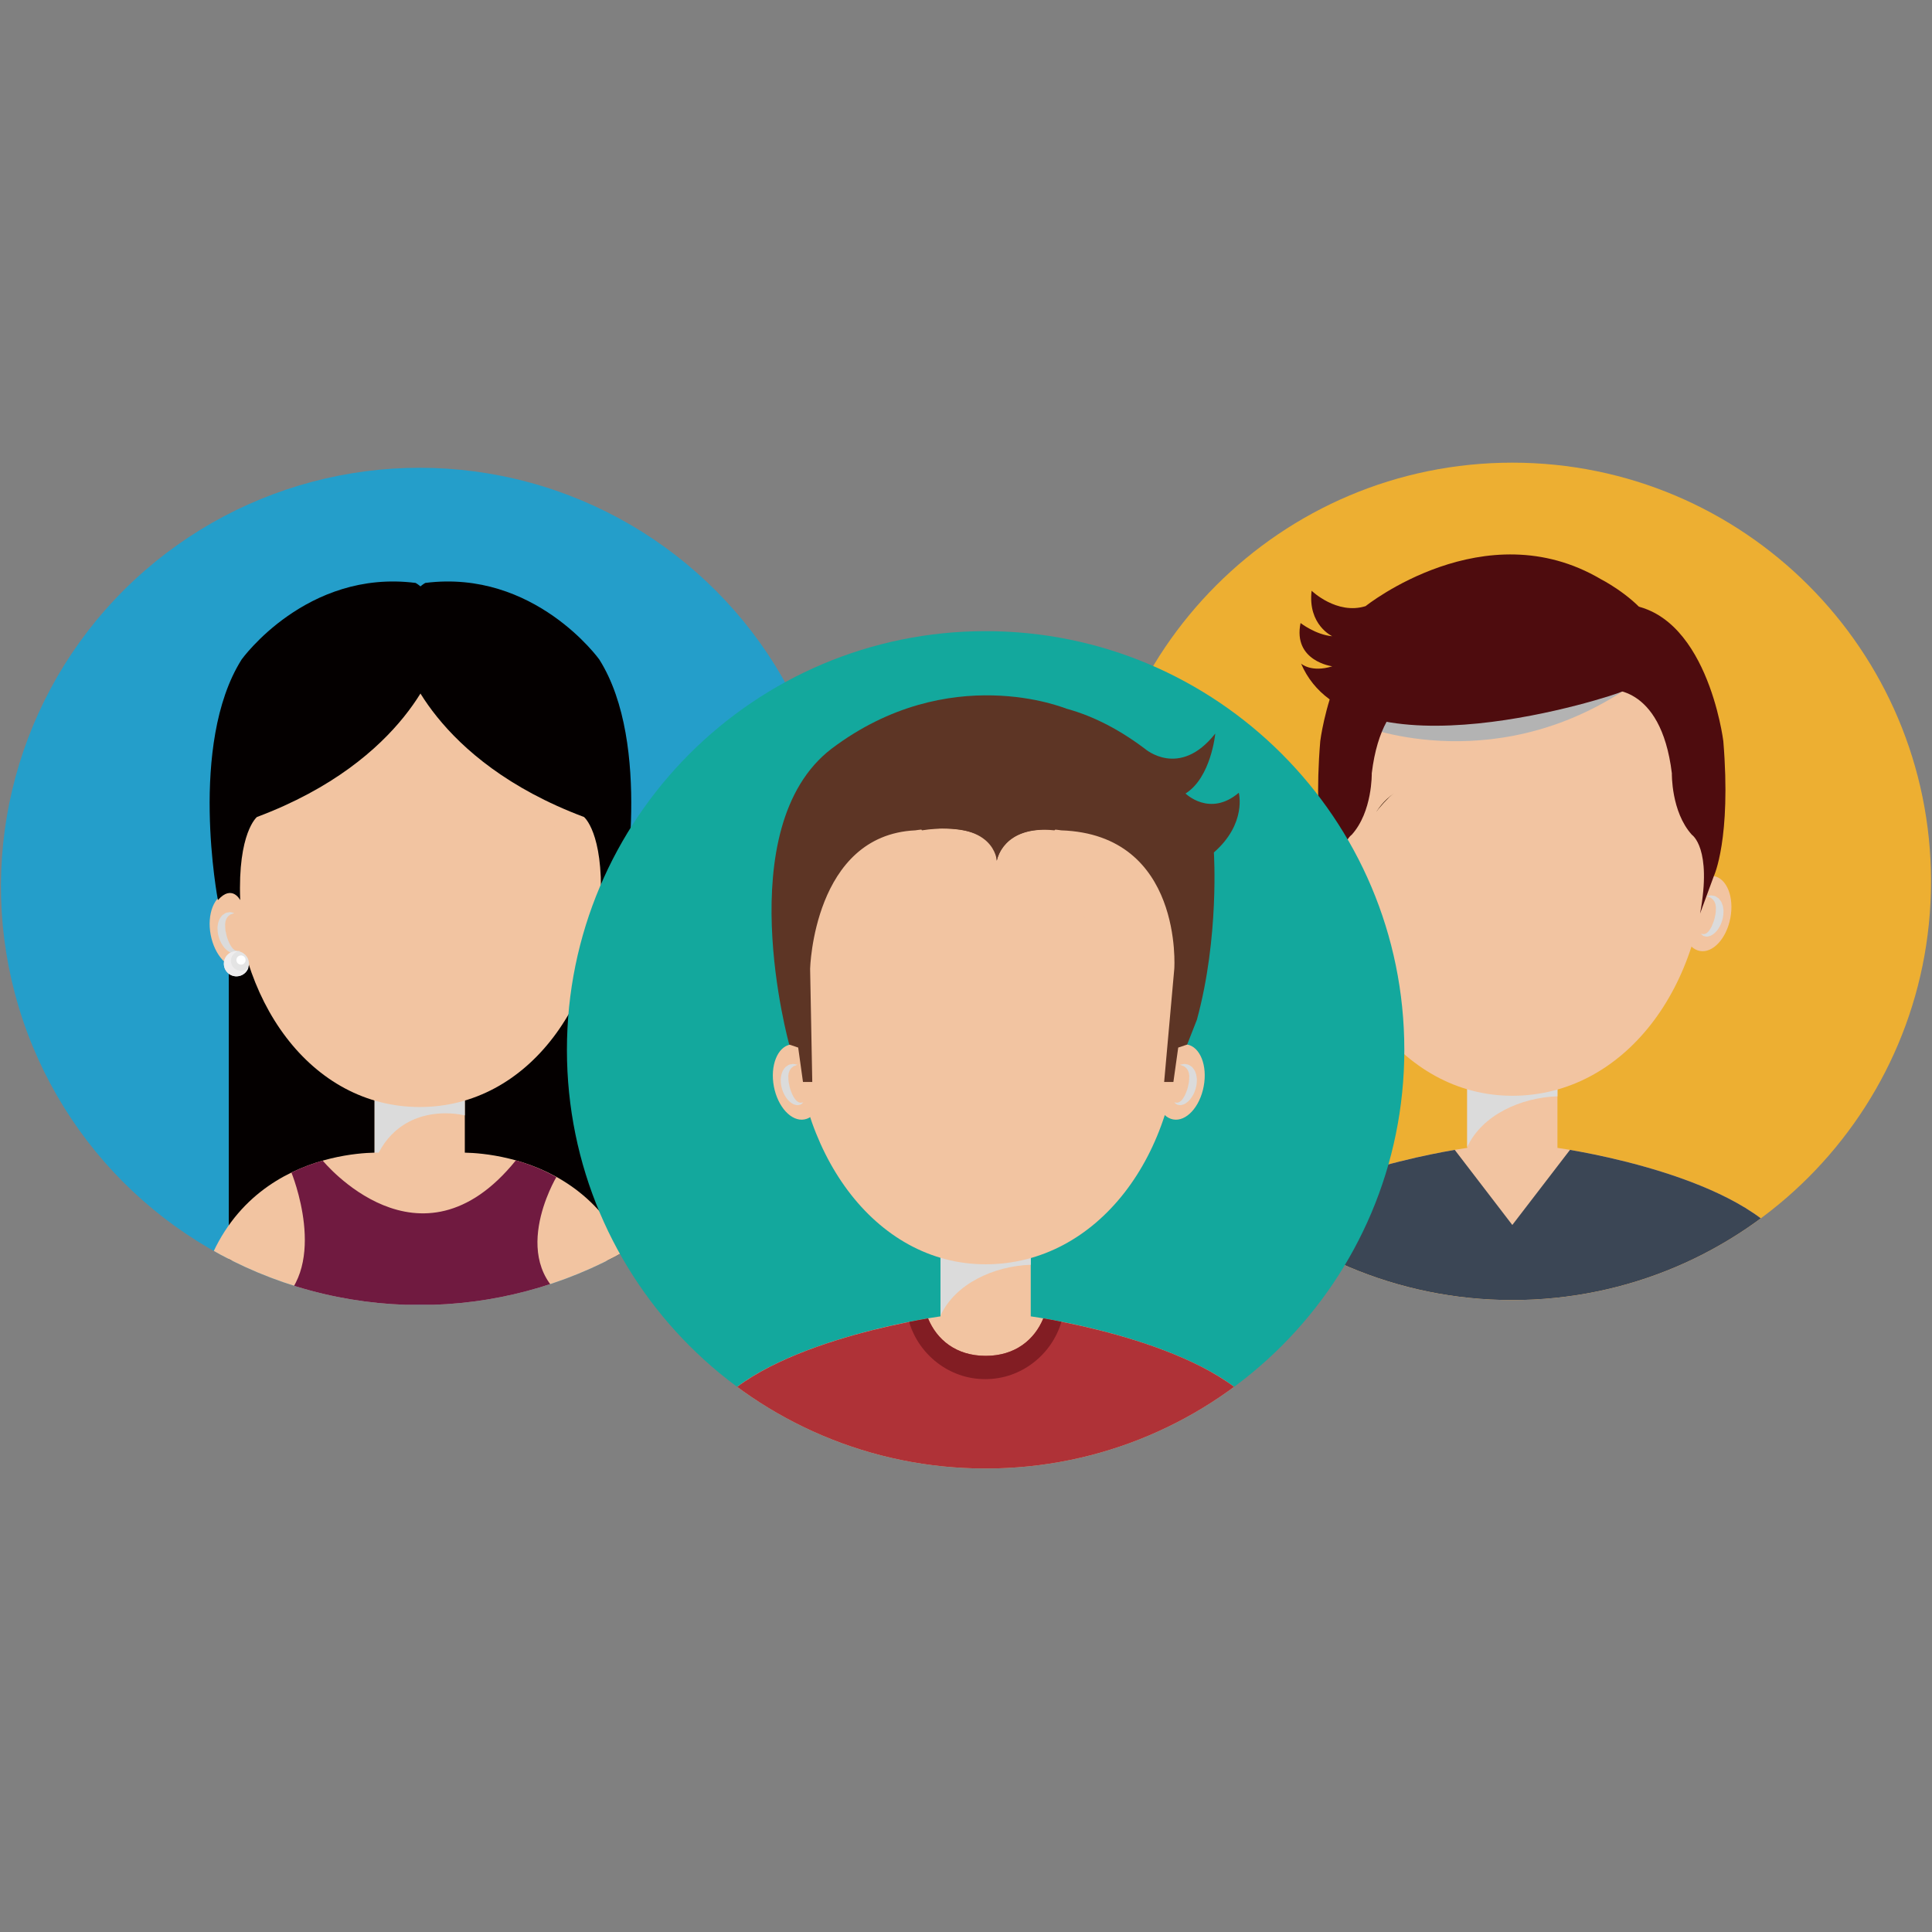<?xml version="1.0" encoding="utf-8"?>
<!-- Generator: Adobe Illustrator 24.0.1, SVG Export Plug-In . SVG Version: 6.00 Build 0)  -->
<svg version="1.1" id="Layer_1" xmlns="http://www.w3.org/2000/svg" xmlns:xlink="http://www.w3.org/1999/xlink" x="0px" y="0px"
	 viewBox="0 0 512 512" style="enable-background:new 0 0 512 512;" xml:space="preserve">
<rect x="0" y="0" width="512" height="512" fill="#808080" stroke="none"/>
<style type="text/css">
	.st0{clip-path:url(#SVGID_2_);}
	.st1{fill:#040000;}
	.st2{fill:#F2C4A1;}
	.st3{fill:#DBDBDB;}
	.st4{fill:none;stroke:#3F210E;stroke-width:0.544;stroke-linecap:round;stroke-miterlimit:10;}
	.st5{fill:#CFA98C;}
	.st6{fill:#FFFFFF;}
	.st7{fill:#D69686;}
	.st8{fill:#3F210E;}
	.st9{fill:#701A40;}
	.st10{fill:#2F0E04;}
	.st11{fill:#E4E4E4;}
	.st12{fill:#EEEDEE;}
	.st13{clip-path:url(#SVGID_4_);}
	.st14{fill:#3B4655;}
	.st15{fill:#DDB595;}
	.st16{fill:#B3B3B3;}
	.st17{fill:#4E0C0E;}
	.st18{clip-path:url(#SVGID_6_);}
	.st19{fill:#AF3237;}
	.st20{fill:#821D23;}
	.st21{fill:#5D3525;}
</style>
<title>Commercial delivery</title>
<g>
	<g>
		<g>
			<defs>
				
					<ellipse id="SVGID_1_" transform="matrix(0.23 -0.973 0.973 0.23 -142.869 289.116)" cx="111.22" cy="234.82" rx="110.96" ry="110.96"/>
			</defs>
			<use xlink:href="#SVGID_1_"  style="overflow:visible;fill:#249ECA;"/>
			<clipPath id="SVGID_2_">
				<use xlink:href="#SVGID_1_"  style="overflow:visible;"/>
			</clipPath>
			<g class="st0">
				<rect x="60.63" y="248.75" class="st1" width="104.18" height="85.3"/>
				<rect x="99.27" y="288.31" class="st2" width="23.91" height="20.23"/>
				<path class="st3" d="M118.13,295.04c1.8,0,3.48,0.2,5.05,0.55v-7.28H99.27v19.71C101.86,300.79,108.14,295.04,118.13,295.04z"/>
				<path class="st2" d="M121.47,305.48h-10.24h-10.25c0,0-40.96-2.2-48.84,40.3h59.09h59.09
					C162.44,303.27,121.47,305.48,121.47,305.48z"/>
				<path class="st2" d="M160.38,230.38c0,34.79-20.35,62.99-49.15,62.99c-28.81,0-49.16-28.2-49.16-62.99
					c0-34.79,20.35-62.99,49.16-62.99C140.04,167.39,160.38,195.58,160.38,230.38z"/>
				<g>
					<path class="st2" d="M154.14,245.38c-1.04,5.48,0.92,10.45,4.37,11.1c3.46,0.65,7.08-3.27,8.12-8.75
						c1.03-5.48-0.93-10.45-4.39-11.1C158.79,235.98,155.17,239.9,154.14,245.38z"/>
					<path class="st3" d="M160.35,241.96c0,0,0.23,0.11,0.63,0.25c0.19,0.08,0.48,0.12,0.66,0.33c0.18,0.19,0.41,0.27,0.55,0.55
						c0.18,0.22,0.33,0.47,0.41,0.79c0.15,0.25,0.1,0.68,0.19,0.99c-0.01,0.76,0,1.57-0.23,2.4c-0.14,0.84-0.43,1.65-0.74,2.37
						c-0.31,0.74-0.7,1.32-1.1,1.77c-0.2,0.16-0.41,0.37-0.62,0.46c-0.21,0.04-0.45,0.19-0.63,0.12c-0.37-0.04-0.66-0.07-0.66-0.07
						s0.16,0.18,0.55,0.47c0.18,0.18,0.49,0.17,0.84,0.26c0.35,0.05,0.76-0.06,1.18-0.21c0.78-0.37,1.53-1.05,2.07-1.89
						c0.57-0.83,0.96-1.82,1.19-2.85c0.11-0.52,0.17-1.06,0.17-1.59c0.06-0.52-0.11-1.07-0.17-1.57c-0.19-0.52-0.3-1.02-0.65-1.42
						c-0.16-0.21-0.29-0.41-0.45-0.58c-0.2-0.14-0.4-0.27-0.59-0.4c-0.33-0.29-0.8-0.31-1.13-0.37c-0.35-0.09-0.59,0-0.8,0.03
						C160.59,241.89,160.35,241.96,160.35,241.96z"/>
				</g>
				<g>
					<path class="st2" d="M68.31,245.38c1.04,5.48-0.92,10.45-4.36,11.1c-3.46,0.65-7.08-3.27-8.12-8.75
						c-1.03-5.48,0.93-10.45,4.38-11.1C63.66,235.98,67.29,239.9,68.31,245.38z"/>
					<path class="st3" d="M62.11,241.96c0,0-0.24,0.11-0.64,0.25c-0.18,0.08-0.48,0.12-0.66,0.33c-0.18,0.19-0.4,0.27-0.55,0.55
						c-0.18,0.22-0.32,0.47-0.4,0.79c-0.16,0.25-0.11,0.68-0.2,0.99c0.02,0.76,0,1.57,0.24,2.4c0.14,0.84,0.43,1.65,0.74,2.37
						c0.31,0.74,0.69,1.32,1.09,1.77c0.21,0.16,0.41,0.37,0.63,0.46c0.21,0.04,0.45,0.19,0.62,0.12c0.38-0.04,0.66-0.07,0.66-0.07
						s-0.15,0.18-0.54,0.47c-0.19,0.18-0.49,0.17-0.85,0.26c-0.35,0.05-0.76-0.06-1.17-0.21c-0.79-0.37-1.54-1.05-2.07-1.89
						c-0.57-0.83-0.96-1.82-1.2-2.85c-0.1-0.52-0.16-1.06-0.16-1.59c-0.06-0.52,0.11-1.07,0.17-1.57c0.19-0.52,0.3-1.02,0.65-1.42
						c0.15-0.21,0.29-0.41,0.45-0.58c0.2-0.14,0.4-0.27,0.58-0.4c0.33-0.29,0.81-0.31,1.13-0.37c0.35-0.09,0.58,0,0.8,0.03
						C61.85,241.89,62.11,241.96,62.11,241.96z"/>
				</g>
				<path class="st4" d="M74.64,219.72c0,0,6.52-11.96,18.85-3.22"/>
				<path class="st4" d="M146.14,219.72c0,0-6.52-11.96-18.85-3.22"/>
				<g>
					<path class="st5" d="M116.62,252.3c0,0,0.28,0.21,0.67,0.67c0.36,0.47,0.94,1.16,1.3,2.2c0.36,0.99,0.63,2.56-0.29,4.06
						c-0.48,0.73-1.12,1.29-1.86,1.67c-0.71,0.33-1.48,0.59-2.2,0.73c-1.48,0.23-2.87,0.16-4.16,0.01
						c-1.27-0.23-2.43-0.49-3.38-0.83c-1.9-0.73-3.09-1.4-3.09-1.4s1.38-0.17,3.34-0.16c0.98-0.02,2.1-0.06,3.28-0.03
						c1.17-0.09,2.39-0.08,3.51-0.3c0.55-0.08,1.06-0.24,1.52-0.41c0.42-0.21,0.8-0.4,1.06-0.69c0.53-0.54,0.72-1.47,0.72-2.36
						c-0.01-0.88-0.1-1.72-0.24-2.27C116.69,252.63,116.62,252.3,116.62,252.3z"/>
				</g>
				<g>
					<path class="st6" d="M99.41,268.62c2.45,5.14,6.81,8.58,11.83,8.58c4.99,0,9.36-3.44,11.82-8.58H99.41z"/>
					<g>
						<path class="st7" d="M99.41,268.62c0.69,1.09,1.42,2.16,2.25,3.1c0.84,0.94,1.78,1.77,2.79,2.49c1,0.72,2.1,1.26,3.24,1.66
							c1.16,0.36,2.35,0.49,3.54,0.49l1.83-0.2c0.55-0.18,1.09-0.29,1.63-0.49c1.1-0.45,2.14-1.04,3.07-1.79
							c0.93-0.76,1.75-1.64,2.49-2.6c0.73-0.96,1.37-2,1.94-3.08l0.86,1.37c-3.94-0.07-7.88-0.05-11.82-0.26
							C107.28,269.18,103.34,268.97,99.41,268.62z M99.41,268.62c3.94-0.35,7.88-0.56,11.82-0.7c3.94-0.21,7.88-0.19,11.82-0.26
							c0.52-0.01,0.95,0.41,0.97,0.93c0,0.16-0.04,0.31-0.11,0.44c-0.6,1.2-1.25,2.39-2.08,3.47c-0.85,1.06-1.82,2.03-2.91,2.87
							c-1.09,0.83-2.32,1.49-3.61,1.98c-0.66,0.23-1.39,0.37-2.08,0.54l-2,0.15c-1.39-0.1-2.74-0.37-4-0.89
							c-1.26-0.55-2.41-1.25-3.43-2.11c-1.02-0.87-1.86-1.9-2.61-2.98C100.44,270.97,99.88,269.82,99.41,268.62z"/>
					</g>
				</g>
				<g>
					<path class="st8" d="M90.59,231.56c0,3.24-2.26,5.86-5.06,5.86c-2.8,0-5.06-2.62-5.06-5.86c0-3.24,2.26-5.86,5.06-5.86
						C88.33,225.7,90.59,228.33,90.59,231.56z"/>
					<g>
						<path class="st6" d="M83.99,229.21c0,1.3-1.05,2.36-2.36,2.36s-2.36-1.06-2.36-2.36c0-1.31,1.05-2.36,2.36-2.36
							S83.99,227.9,83.99,229.21z"/>
						<path class="st6" d="M83.88,232.63c0,0.62-0.5,1.12-1.13,1.12c-0.62,0-1.12-0.5-1.12-1.12c0-0.62,0.5-1.12,1.12-1.12
							C83.38,231.51,83.88,232.01,83.88,232.63z"/>
					</g>
				</g>
				<g>
					<path class="st8" d="M130.4,231.56c0,3.24,2.26,5.86,5.05,5.86c2.8,0,5.06-2.62,5.06-5.86c0-3.24-2.27-5.86-5.06-5.86
						C132.66,225.7,130.4,228.33,130.4,231.56z"/>
					<g>
						<path class="st6" d="M136.99,229.21c0,1.3,1.05,2.36,2.36,2.36s2.36-1.06,2.36-2.36c0-1.31-1.05-2.36-2.36-2.36
							S136.99,227.9,136.99,229.21z"/>
						<path class="st6" d="M137.11,232.63c0,0.62,0.5,1.12,1.12,1.12c0.62,0,1.13-0.5,1.13-1.12c0-0.62-0.5-1.12-1.13-1.12
							C137.61,231.51,137.11,232.01,137.11,232.63z"/>
					</g>
				</g>
				<path class="st9" d="M152.16,345.78H73.55c13.74-10.62,3.68-35.04,3.68-35.04c2.84-1.38,5.65-2.4,8.3-3.16
					c0,0,25.69,31.48,51.17-0.06c3.4,0.96,7.09,2.37,10.74,4.42C147.45,311.94,133.47,335.24,152.16,345.78z"/>
				<path class="st10" d="M62.07,236.56"/>
				<path class="st10" d="M89.47,168.54"/>
				<g>
					<g>
						<path class="st11" d="M65.98,255.39c0,1.84-1.49,3.34-3.33,3.34c-1.84,0-3.33-1.5-3.33-3.34c0-1.84,1.49-3.34,3.33-3.34
							C64.49,252.06,65.98,253.55,65.98,255.39z"/>
						<path class="st12" d="M65.69,256.51c-0.49,0.5-1.17,0.77-1.86,0.77c-0.69,0-1.37-0.28-1.86-0.77
							c-0.49-0.49-0.77-1.16-0.77-1.86v-0.04c0-0.69,0.28-1.37,0.77-1.86c0.31-0.31,0.69-0.54,1.1-0.66
							c-0.14-0.01-0.27-0.03-0.41-0.03c-1.84,0-3.33,1.49-3.33,3.34c0,1.84,1.49,3.34,3.33,3.34c1.52,0,2.8-1.01,3.2-2.39
							C65.79,256.39,65.74,256.45,65.69,256.51z"/>
					</g>
					<path class="st6" d="M65.09,254.42c0,0.68-0.55,1.22-1.22,1.22c-0.67,0-1.22-0.55-1.22-1.22c0-0.67,0.55-1.22,1.22-1.22
						C64.54,253.2,65.09,253.75,65.09,254.42z"/>
				</g>
				<g>
					<g>
						<path class="st11" d="M162.16,255.39c0,1.84-1.49,3.34-3.34,3.34c-1.84,0-3.32-1.5-3.32-3.34c0-1.84,1.49-3.34,3.32-3.34
							C160.66,252.06,162.16,253.55,162.16,255.39z"/>
						<path class="st12" d="M161.87,256.51c-0.49,0.5-1.17,0.77-1.86,0.77c-0.7,0-1.38-0.28-1.87-0.77
							c-0.48-0.49-0.77-1.16-0.77-1.86v-0.04c0-0.69,0.29-1.37,0.77-1.86c0.31-0.31,0.69-0.54,1.11-0.66
							c-0.14-0.01-0.27-0.03-0.42-0.03c-1.84,0-3.32,1.49-3.32,3.34c0,1.84,1.49,3.34,3.32,3.34c1.52,0,2.8-1.01,3.21-2.39
							C161.97,256.39,161.92,256.45,161.87,256.51z"/>
					</g>
					<path class="st6" d="M161.27,254.42c0,0.68-0.55,1.22-1.22,1.22c-0.68,0-1.23-0.55-1.23-1.22c0-0.67,0.55-1.22,1.23-1.22
						C160.72,253.2,161.27,253.75,161.27,254.42z"/>
				</g>
				<path class="st1" d="M107.08,174.76c0,0,7.41,26.65,47.68,41.75c0,0,5.13,4.1,4.44,22.03c0,0,2.18-4.26,5.9,0
					c0,0,7.9-41.3-6.29-63.78c0,0-17.18-23.95-46.1-20.28C112.72,154.48,103.23,159.49,107.08,174.76z"/>
				<path class="st1" d="M115.77,174.76c0,0-7.4,26.65-47.67,41.75c0,0-5.13,4.1-4.44,22.03c0,0-2.18-4.26-5.91,0
					c0,0-7.9-41.3,6.29-63.78c0,0,17.19-23.95,46.1-20.28C110.13,154.48,119.62,159.49,115.77,174.76z"/>
			</g>
		</g>
		<ellipse class="st2" cx="110.3" cy="240.55" rx="44.67" ry="37.79"/>
	</g>
	<g>
		<g>
			<g>
				<defs>
					<path id="SVGID_3_" d="M511.74,233.57c0,61.27-49.68,110.96-110.96,110.96s-110.96-49.68-110.96-110.96
						c0-61.28,49.68-110.96,110.96-110.96S511.74,172.28,511.74,233.57z"/>
				</defs>
				<use xlink:href="#SVGID_3_"  style="overflow:visible;fill:#EDAF32;"/>
				<clipPath id="SVGID_4_">
					<use xlink:href="#SVGID_3_"  style="overflow:visible;"/>
				</clipPath>
				<g class="st13">
					<path class="st2" d="M412.74,304.2h-11.96h-11.96c0,0-61.67,8.41-64.84,34.94v5.39h76.8h76.8v-5.39
						C474.41,312.6,412.74,304.2,412.74,304.2z"/>
					<g>
						<path class="st2" d="M446.09,240.91c-1.04,5.48,0.92,10.45,4.37,11.1c3.45,0.65,7.08-3.27,8.11-8.75
							c1.03-5.48-0.92-10.45-4.38-11.1C450.74,231.51,447.11,235.43,446.09,240.91z"/>
						<path class="st3" d="M452.29,237.5c0,0,0.23,0.11,0.63,0.26c0.19,0.07,0.48,0.12,0.66,0.33c0.19,0.19,0.4,0.26,0.55,0.55
							c0.18,0.21,0.32,0.47,0.4,0.78c0.16,0.26,0.11,0.68,0.2,1c-0.01,0.75,0,1.57-0.23,2.4c-0.14,0.84-0.44,1.65-0.75,2.37
							c-0.31,0.74-0.69,1.33-1.09,1.77c-0.21,0.16-0.41,0.37-0.62,0.46c-0.21,0.04-0.46,0.2-0.63,0.13
							c-0.38-0.05-0.66-0.07-0.66-0.07s0.15,0.17,0.55,0.46c0.18,0.18,0.48,0.17,0.84,0.26c0.35,0.04,0.76-0.06,1.18-0.21
							c0.78-0.36,1.53-1.05,2.07-1.88c0.56-0.84,0.96-1.82,1.18-2.86c0.11-0.52,0.18-1.05,0.17-1.58c0.06-0.52-0.11-1.07-0.17-1.57
							c-0.19-0.51-0.29-1.01-0.64-1.42c-0.16-0.21-0.29-0.41-0.46-0.58c-0.2-0.14-0.4-0.28-0.58-0.4c-0.33-0.29-0.81-0.3-1.13-0.37
							c-0.34-0.09-0.58,0-0.8,0.03C452.54,237.43,452.29,237.5,452.29,237.5z"/>
					</g>
					<g>
						<path class="st2" d="M357.15,240.91c1.03,5.48-0.93,10.45-4.38,11.1c-3.45,0.65-7.07-3.27-8.11-8.75
							c-1.03-5.48,0.93-10.45,4.38-11.1C352.49,231.51,356.11,235.43,357.15,240.91z"/>
						<path class="st3" d="M350.93,237.5c0,0-0.22,0.11-0.63,0.26c-0.19,0.07-0.48,0.12-0.65,0.33c-0.19,0.19-0.41,0.26-0.56,0.55
							c-0.19,0.21-0.32,0.47-0.4,0.78c-0.15,0.26-0.11,0.68-0.2,1c0.01,0.75,0,1.57,0.24,2.4c0.13,0.84,0.43,1.65,0.74,2.37
							c0.31,0.74,0.69,1.33,1.09,1.77c0.21,0.16,0.41,0.37,0.63,0.46c0.2,0.04,0.45,0.2,0.63,0.13c0.37-0.05,0.65-0.07,0.65-0.07
							s-0.16,0.17-0.54,0.46c-0.18,0.18-0.49,0.17-0.85,0.26c-0.34,0.04-0.77-0.06-1.17-0.21c-0.79-0.36-1.54-1.05-2.07-1.88
							c-0.57-0.84-0.97-1.82-1.19-2.86c-0.11-0.52-0.18-1.05-0.17-1.58c-0.06-0.52,0.11-1.07,0.17-1.57
							c0.19-0.51,0.29-1.01,0.64-1.42c0.16-0.21,0.3-0.41,0.46-0.58c0.2-0.14,0.4-0.28,0.58-0.4c0.33-0.29,0.81-0.3,1.13-0.37
							c0.34-0.09,0.58,0,0.8,0.03C350.69,237.43,350.93,237.5,350.93,237.5z"/>
					</g>
					<rect x="388.82" y="288.43" class="st2" width="23.92" height="20.23"/>
					<path class="st3" d="M412.74,290.53v-2.09h-23.92v15.54C392.79,295.42,403.09,290.86,412.74,290.53z"/>
					<path class="st2" d="M452.13,225.59c0,35.79-21.71,64.8-51.34,64.8c-29.63,0-50.77-30.07-50.77-65.86
						c-0.54-47.54,21.14-63.74,50.77-63.74C430.43,160.79,454.74,175.35,452.13,225.59z"/>
					<path class="st14" d="M416.06,304.73c12.84,2.19,58.79,11.58,61.52,34.41v5.39h-153.6v-5.39
						c2.73-22.83,48.74-32.23,61.54-34.41l15.26,19.9L416.06,304.73z"/>
					<path class="st4" d="M365.03,215.26c0,0,6.52-11.96,18.85-3.23"/>
					<path class="st4" d="M436.53,215.26c0,0-6.53-11.96-18.86-3.23"/>
					<g>
						<path class="st5" d="M407,247.85c0,0,0.28,0.21,0.67,0.67c0.36,0.47,0.94,1.15,1.3,2.2c0.37,0.99,0.64,2.56-0.29,4.06
							c-0.48,0.72-1.11,1.29-1.86,1.67c-0.71,0.33-1.47,0.59-2.2,0.73c-1.47,0.22-2.87,0.16-4.15,0.01
							c-1.26-0.23-2.42-0.49-3.38-0.83c-1.9-0.73-3.09-1.4-3.09-1.4s1.38-0.17,3.34-0.16c0.98-0.03,2.1-0.07,3.28-0.04
							c1.16-0.09,2.39-0.07,3.51-0.3c0.55-0.08,1.06-0.24,1.52-0.41c0.42-0.21,0.8-0.4,1.06-0.68c0.53-0.54,0.72-1.47,0.72-2.36
							c0-0.89-0.1-1.72-0.24-2.27C407.07,248.18,407,247.85,407,247.85z"/>
					</g>
					<g>
						<path class="st6" d="M386.72,267.07c3,5.5,8.34,9.18,14.46,9.18c6.11,0,11.46-3.68,14.45-9.18H386.72z"/>
						<g>
							<path class="st15" d="M386.72,267.07c0.87,1.23,1.81,2.41,2.83,3.44c1.07,1.02,2.25,1.88,3.47,2.65
								c1.26,0.73,2.58,1.28,3.95,1.68l2.09,0.39l2.11,0.07l2.16-0.22l1.96-0.5c1.31-0.48,2.56-1.1,3.74-1.85
								c1.15-0.8,2.2-1.73,3.15-2.77c0.91-1.07,1.74-2.21,2.45-3.44l0.99,1.66C405.98,268.11,396.36,267.86,386.72,267.07z
								 M386.72,267.07c9.64-0.79,19.26-1.04,28.9-1.13c0.62-0.01,1.13,0.47,1.13,1.09c0,0.2-0.05,0.41-0.14,0.58
								c-0.79,1.38-1.66,2.7-2.72,3.89c-1.09,1.17-2.3,2.2-3.63,3.1l-2.1,1.16l-2.25,0.83l-2.42,0.5l-2.32,0.11l-2.37-0.26
								l-2.29-0.61c-1.48-0.56-2.87-1.27-4.15-2.16c-1.25-0.93-2.33-2.03-3.31-3.21l-1.31-1.88L386.72,267.07z"/>
						</g>
					</g>
					<g>
						<path class="st8" d="M380.98,227.1c0,3.24-2.26,5.86-5.05,5.86c-2.8,0-5.06-2.62-5.06-5.86c0-3.24,2.26-5.86,5.06-5.86
							C378.72,221.23,380.98,223.86,380.98,227.1z"/>
						<g>
							<path class="st6" d="M374.38,224.74c0,1.3-1.06,2.36-2.36,2.36c-1.3,0-2.36-1.06-2.36-2.36c0-1.3,1.06-2.36,2.36-2.36
								C373.33,222.38,374.38,223.44,374.38,224.74z"/>
							<ellipse class="st6" cx="373.14" cy="228.16" rx="1.12" ry="1.12"/>
						</g>
					</g>
					<g>
						<path class="st8" d="M420.78,227.1c0,3.24,2.27,5.86,5.06,5.86c2.8,0,5.06-2.62,5.06-5.86c0-3.24-2.27-5.86-5.06-5.86
							C423.05,221.23,420.78,223.86,420.78,227.1z"/>
						<g>
							<path class="st6" d="M427.38,224.74c0,1.3,1.06,2.36,2.36,2.36c1.3,0,2.36-1.06,2.36-2.36c0-1.3-1.06-2.36-2.36-2.36
								C428.43,222.38,427.38,223.44,427.38,224.74z"/>
							<path class="st6" d="M427.5,228.16c0,0.62,0.5,1.12,1.12,1.12c0.62,0,1.12-0.5,1.12-1.12s-0.5-1.12-1.12-1.12
								C428,227.04,427.5,227.54,427.5,228.16z"/>
						</g>
					</g>
					<path class="st16" d="M361.33,192.48c0,0,36.61,14.61,73.21-12.39C434.54,180.09,371.03,158.93,361.33,192.48z"/>
					<path class="st17" d="M429.86,183.27c-1.76,0.99-71.65,24.01-85.06-7.41c0,0,2.65,2.46,8.27,0.72c0,0-10.48-1.35-8.41-11.47
						c0,0,3.99,3.11,8.41,3.5c0,0-6.54-2.99-5.48-12.06c0,0,6.67,6.47,14.31,4.08c0,0,31.56-25.29,62.33-7.15
						C424.23,153.46,454.82,169.14,429.86,183.27z"/>
					<path class="st17" d="M380.74,182.79c0,0-14.28-2-17.21,22.14c0,0,0.21,10.2-5.32,16.3c0,0-5.4,3.51-2.17,20.86l-3.66-9.93
						c0,0-4.64-9.78-2.5-35.75c0,0,4.37-35.55,26.96-36.3L380.74,182.79z"/>
					<path class="st17" d="M425.84,182.79c0,0,14.28-2,17.22,22.14c0,0-0.22,10.2,5.31,16.3c0,0,5.4,3.51,2.17,20.86l3.65-9.93
						c0,0,4.65-9.78,2.51-35.75c0,0-4.37-35.55-26.96-36.3L425.84,182.79z"/>
				</g>
			</g>
		</g>
		<ellipse class="st2" cx="401.19" cy="238.26" rx="44.67" ry="40.08"/>
	</g>
	<g>
		<g>
			<g>
				<defs>
					<path id="SVGID_5_" d="M372.16,278.22c0,61.28-49.68,110.96-110.96,110.96c-61.27,0-110.96-49.68-110.96-110.96
						s49.69-110.96,110.96-110.96C322.48,167.26,372.16,216.94,372.16,278.22z"/>
				</defs>
				<use xlink:href="#SVGID_5_"  style="overflow:visible;fill:#13A89D;"/>
				<clipPath id="SVGID_6_">
					<use xlink:href="#SVGID_5_"  style="overflow:visible;"/>
				</clipPath>
				<g class="st18">
					<path class="st2" d="M273.16,348.85H261.2h-11.96c0,0-61.66,8.4-64.84,34.94v5.38h76.8H338v-5.38
						C334.83,357.26,273.16,348.85,273.16,348.85z"/>
					<g>
						<path class="st2" d="M306.51,285.57c-1.03,5.48,0.92,10.45,4.37,11.09c3.46,0.65,7.08-3.27,8.11-8.75
							c1.04-5.48-0.92-10.45-4.37-11.1C311.17,276.17,307.53,280.09,306.51,285.57z"/>
						<path class="st3" d="M312.71,282.16c0,0,0.23,0.11,0.63,0.26c0.2,0.07,0.48,0.12,0.67,0.33c0.18,0.19,0.4,0.27,0.55,0.55
							c0.19,0.21,0.33,0.47,0.41,0.78c0.15,0.26,0.11,0.68,0.2,1c-0.02,0.75-0.01,1.57-0.24,2.4c-0.14,0.84-0.43,1.66-0.74,2.38
							c-0.31,0.74-0.7,1.32-1.09,1.77c-0.21,0.16-0.41,0.37-0.62,0.46c-0.22,0.04-0.46,0.2-0.64,0.13
							c-0.37-0.05-0.65-0.07-0.65-0.07s0.15,0.17,0.54,0.46c0.18,0.18,0.49,0.16,0.85,0.26c0.35,0.04,0.76-0.06,1.17-0.21
							c0.78-0.37,1.54-1.05,2.07-1.89c0.57-0.83,0.96-1.82,1.19-2.85c0.11-0.52,0.17-1.05,0.17-1.58c0.05-0.52-0.11-1.07-0.18-1.57
							c-0.18-0.51-0.29-1.01-0.64-1.42c-0.15-0.21-0.29-0.41-0.45-0.58c-0.2-0.13-0.4-0.27-0.59-0.4c-0.33-0.29-0.81-0.3-1.13-0.37
							c-0.34-0.09-0.57,0-0.79,0.03C312.96,282.08,312.71,282.16,312.71,282.16z"/>
					</g>
					<g>
						<path class="st2" d="M217.57,285.57c1.03,5.48-0.92,10.45-4.37,11.09c-3.45,0.65-7.08-3.27-8.12-8.75
							c-1.02-5.48,0.93-10.45,4.39-11.1C212.92,276.17,216.54,280.09,217.57,285.57z"/>
						<path class="st3" d="M211.36,282.16c0,0-0.23,0.11-0.64,0.26c-0.19,0.07-0.47,0.12-0.65,0.33c-0.18,0.19-0.41,0.27-0.55,0.55
							c-0.18,0.21-0.33,0.47-0.41,0.78c-0.15,0.26-0.1,0.68-0.2,1c0.02,0.75,0.01,1.57,0.24,2.4c0.13,0.84,0.43,1.66,0.74,2.38
							c0.31,0.74,0.7,1.32,1.1,1.77c0.2,0.16,0.41,0.37,0.62,0.46c0.21,0.04,0.46,0.2,0.63,0.13c0.37-0.05,0.65-0.07,0.65-0.07
							s-0.15,0.17-0.54,0.46c-0.18,0.18-0.48,0.16-0.84,0.26c-0.35,0.04-0.76-0.06-1.18-0.21c-0.78-0.37-1.54-1.05-2.07-1.89
							c-0.57-0.83-0.96-1.82-1.19-2.85c-0.11-0.52-0.17-1.05-0.17-1.58c-0.05-0.52,0.11-1.07,0.18-1.57
							c0.18-0.51,0.29-1.01,0.64-1.42c0.16-0.21,0.29-0.41,0.45-0.58c0.2-0.13,0.4-0.27,0.58-0.4c0.33-0.29,0.82-0.3,1.13-0.37
							c0.35-0.09,0.59,0,0.8,0.03C211.12,282.08,211.36,282.16,211.36,282.16z"/>
					</g>
					<rect x="249.24" y="333.09" class="st2" width="23.92" height="20.23"/>
					<path class="st3" d="M273.16,335.18v-2.09h-23.92v15.54C253.22,340.08,263.51,335.51,273.16,335.18z"/>
					<path class="st2" d="M312.55,270.24c0,35.79-21.71,64.81-51.34,64.81c-29.63,0-50.76-30.07-50.76-65.86
						c-0.54-47.55,21.13-63.75,50.76-63.75C290.85,205.44,315.16,220.01,312.55,270.24z"/>
					<path class="st19" d="M276.49,349.39c-2.3,5.59-7.39,9.93-15.27,9.93c-7.9,0-12.98-4.34-15.28-9.93
						c-12.79,2.18-58.8,11.58-61.54,34.41v5.38H338v-5.38C335.27,360.97,289.32,351.57,276.49,349.39z"/>
					<g>
						<path class="st20" d="M276.49,349.39c-2.3,5.59-7.39,9.93-15.27,9.93c-7.9,0-12.98-4.34-15.28-9.93
							c-1.33,0.23-3.04,0.54-5.01,0.93c2.54,8.67,10.66,15.16,20.06,15.16h0.23c9.42,0,17.54-6.51,20.07-15.2
							C279.41,349.9,277.78,349.6,276.49,349.39z"/>
					</g>
					<path class="st4" d="M225.45,259.91c0,0,6.53-11.96,18.86-3.22"/>
					<path class="st4" d="M296.95,259.91c0,0-6.52-11.96-18.85-3.22"/>
					<g>
						<path class="st5" d="M267.42,292.5c0,0,0.28,0.21,0.67,0.67c0.36,0.47,0.94,1.15,1.3,2.2c0.37,0.99,0.64,2.56-0.28,4.06
							c-0.48,0.72-1.12,1.29-1.86,1.67c-0.71,0.33-1.48,0.59-2.2,0.73c-1.47,0.22-2.87,0.16-4.16,0.01
							c-1.26-0.23-2.42-0.49-3.38-0.83c-1.9-0.73-3.09-1.4-3.09-1.4s1.38-0.17,3.34-0.16c0.98-0.03,2.1-0.07,3.27-0.04
							c1.17-0.09,2.39-0.07,3.51-0.3c0.55-0.08,1.06-0.24,1.52-0.41c0.42-0.21,0.8-0.4,1.06-0.69c0.53-0.54,0.71-1.47,0.71-2.36
							c0-0.88-0.1-1.72-0.24-2.27C267.49,292.83,267.42,292.5,267.42,292.5z"/>
					</g>
					<g>
						<path class="st6" d="M247.15,311.72c2.99,5.5,8.33,9.18,14.45,9.18c6.11,0,11.45-3.68,14.45-9.18H247.15z"/>
						<g>
							<path class="st15" d="M247.15,311.72c0.87,1.23,1.81,2.41,2.83,3.44c1.07,1.02,2.25,1.89,3.47,2.65l1.92,0.98l2.03,0.7
								l2.09,0.38l2.11,0.07l2.16-0.22l1.96-0.5c1.32-0.48,2.56-1.09,3.75-1.85c1.15-0.8,2.2-1.73,3.15-2.76
								c0.91-1.08,1.73-2.21,2.45-3.44l0.99,1.66C266.41,312.77,256.78,312.52,247.15,311.72z M247.15,311.72
								c9.64-0.79,19.26-1.04,28.9-1.13c0.62-0.01,1.13,0.47,1.13,1.09c0,0.2-0.05,0.41-0.14,0.58c-0.79,1.38-1.66,2.7-2.73,3.89
								c-1.09,1.17-2.29,2.2-3.62,3.1l-2.1,1.16l-2.25,0.83l-2.42,0.5l-2.32,0.11l-2.37-0.26l-2.29-0.61l-2.16-0.94l-1.99-1.22
								c-1.25-0.93-2.33-2.03-3.31-3.21l-1.31-1.88L247.15,311.72z"/>
						</g>
					</g>
					<g>
						<path class="st8" d="M241.41,271.75c0,3.24-2.27,5.86-5.06,5.86c-2.8,0-5.06-2.63-5.06-5.86c0-3.24,2.26-5.86,5.06-5.86
							C239.14,265.89,241.41,268.51,241.41,271.75z"/>
						<g>
							<path class="st6" d="M234.81,269.4c0,1.3-1.06,2.36-2.37,2.36c-1.3,0-2.36-1.06-2.36-2.36c0-1.3,1.06-2.36,2.36-2.36
								C233.75,267.04,234.81,268.1,234.81,269.4z"/>
							<path class="st6" d="M234.69,272.82c0,0.62-0.5,1.12-1.13,1.12c-0.62,0-1.12-0.49-1.12-1.12c0-0.62,0.5-1.11,1.12-1.11
								C234.19,271.71,234.69,272.2,234.69,272.82z"/>
						</g>
					</g>
					<g>
						<path class="st8" d="M281.2,271.75c0,3.24,2.27,5.86,5.06,5.86c2.8,0,5.06-2.63,5.06-5.86c0-3.24-2.26-5.86-5.06-5.86
							C283.47,265.89,281.2,268.51,281.2,271.75z"/>
						<g>
							<path class="st6" d="M287.8,269.4c0,1.3,1.06,2.36,2.36,2.36c1.3,0,2.35-1.06,2.35-2.36c0-1.3-1.05-2.36-2.35-2.36
								C288.86,267.04,287.8,268.1,287.8,269.4z"/>
							<path class="st6" d="M287.92,272.82c0,0.62,0.5,1.12,1.12,1.12c0.62,0,1.13-0.49,1.13-1.12c0-0.62-0.5-1.11-1.13-1.11
								C288.42,271.71,287.92,272.2,287.92,272.82z"/>
						</g>
					</g>
					<path class="st21" d="M303.38,198.41c0,0,9.15,8.08,18.68-4.01c0,0-1.09,11.63-7.88,15.89c0,0,6.41,6.33,14.11-0.2
						c0,0,2.19,8.13-6.6,15.82c0,0,1.49,22.44-4.5,44.33l-2.58,6.58l-2.37,0.8l-1.28,9.12h-2.45l2.69-30.03
						c0,0,2.45-35.56-29.99-36.66c0,0-14.5-2.6-17.05,8.05c0,0-0.49-10.98-19.84-8.05c0,0-9.43-14.61,4.93-27.49
						C249.24,192.56,272.22,174.93,303.38,198.41z"/>
					<path class="st21" d="M220.38,198.41c31.15-23.48,62.11-10.63,62.11-10.63c14.37,12.88-3.04,32.27-3.04,32.27
						c-13.65-1.46-15.3,8.05-15.3,8.05c-0.18-11.53-21.6-8.05-21.6-8.05c-26.95,1.28-27.86,36.66-27.86,36.66l0.57,30.03h-2.46
						l-1.27-9.12l-2.37-0.8C209.15,276.82,193.11,219.27,220.38,198.41z"/>
				</g>
			</g>
		</g>
		<circle class="st2" cx="261.47" cy="279.49" r="44.67"/>
	</g>
</g>
</svg>
